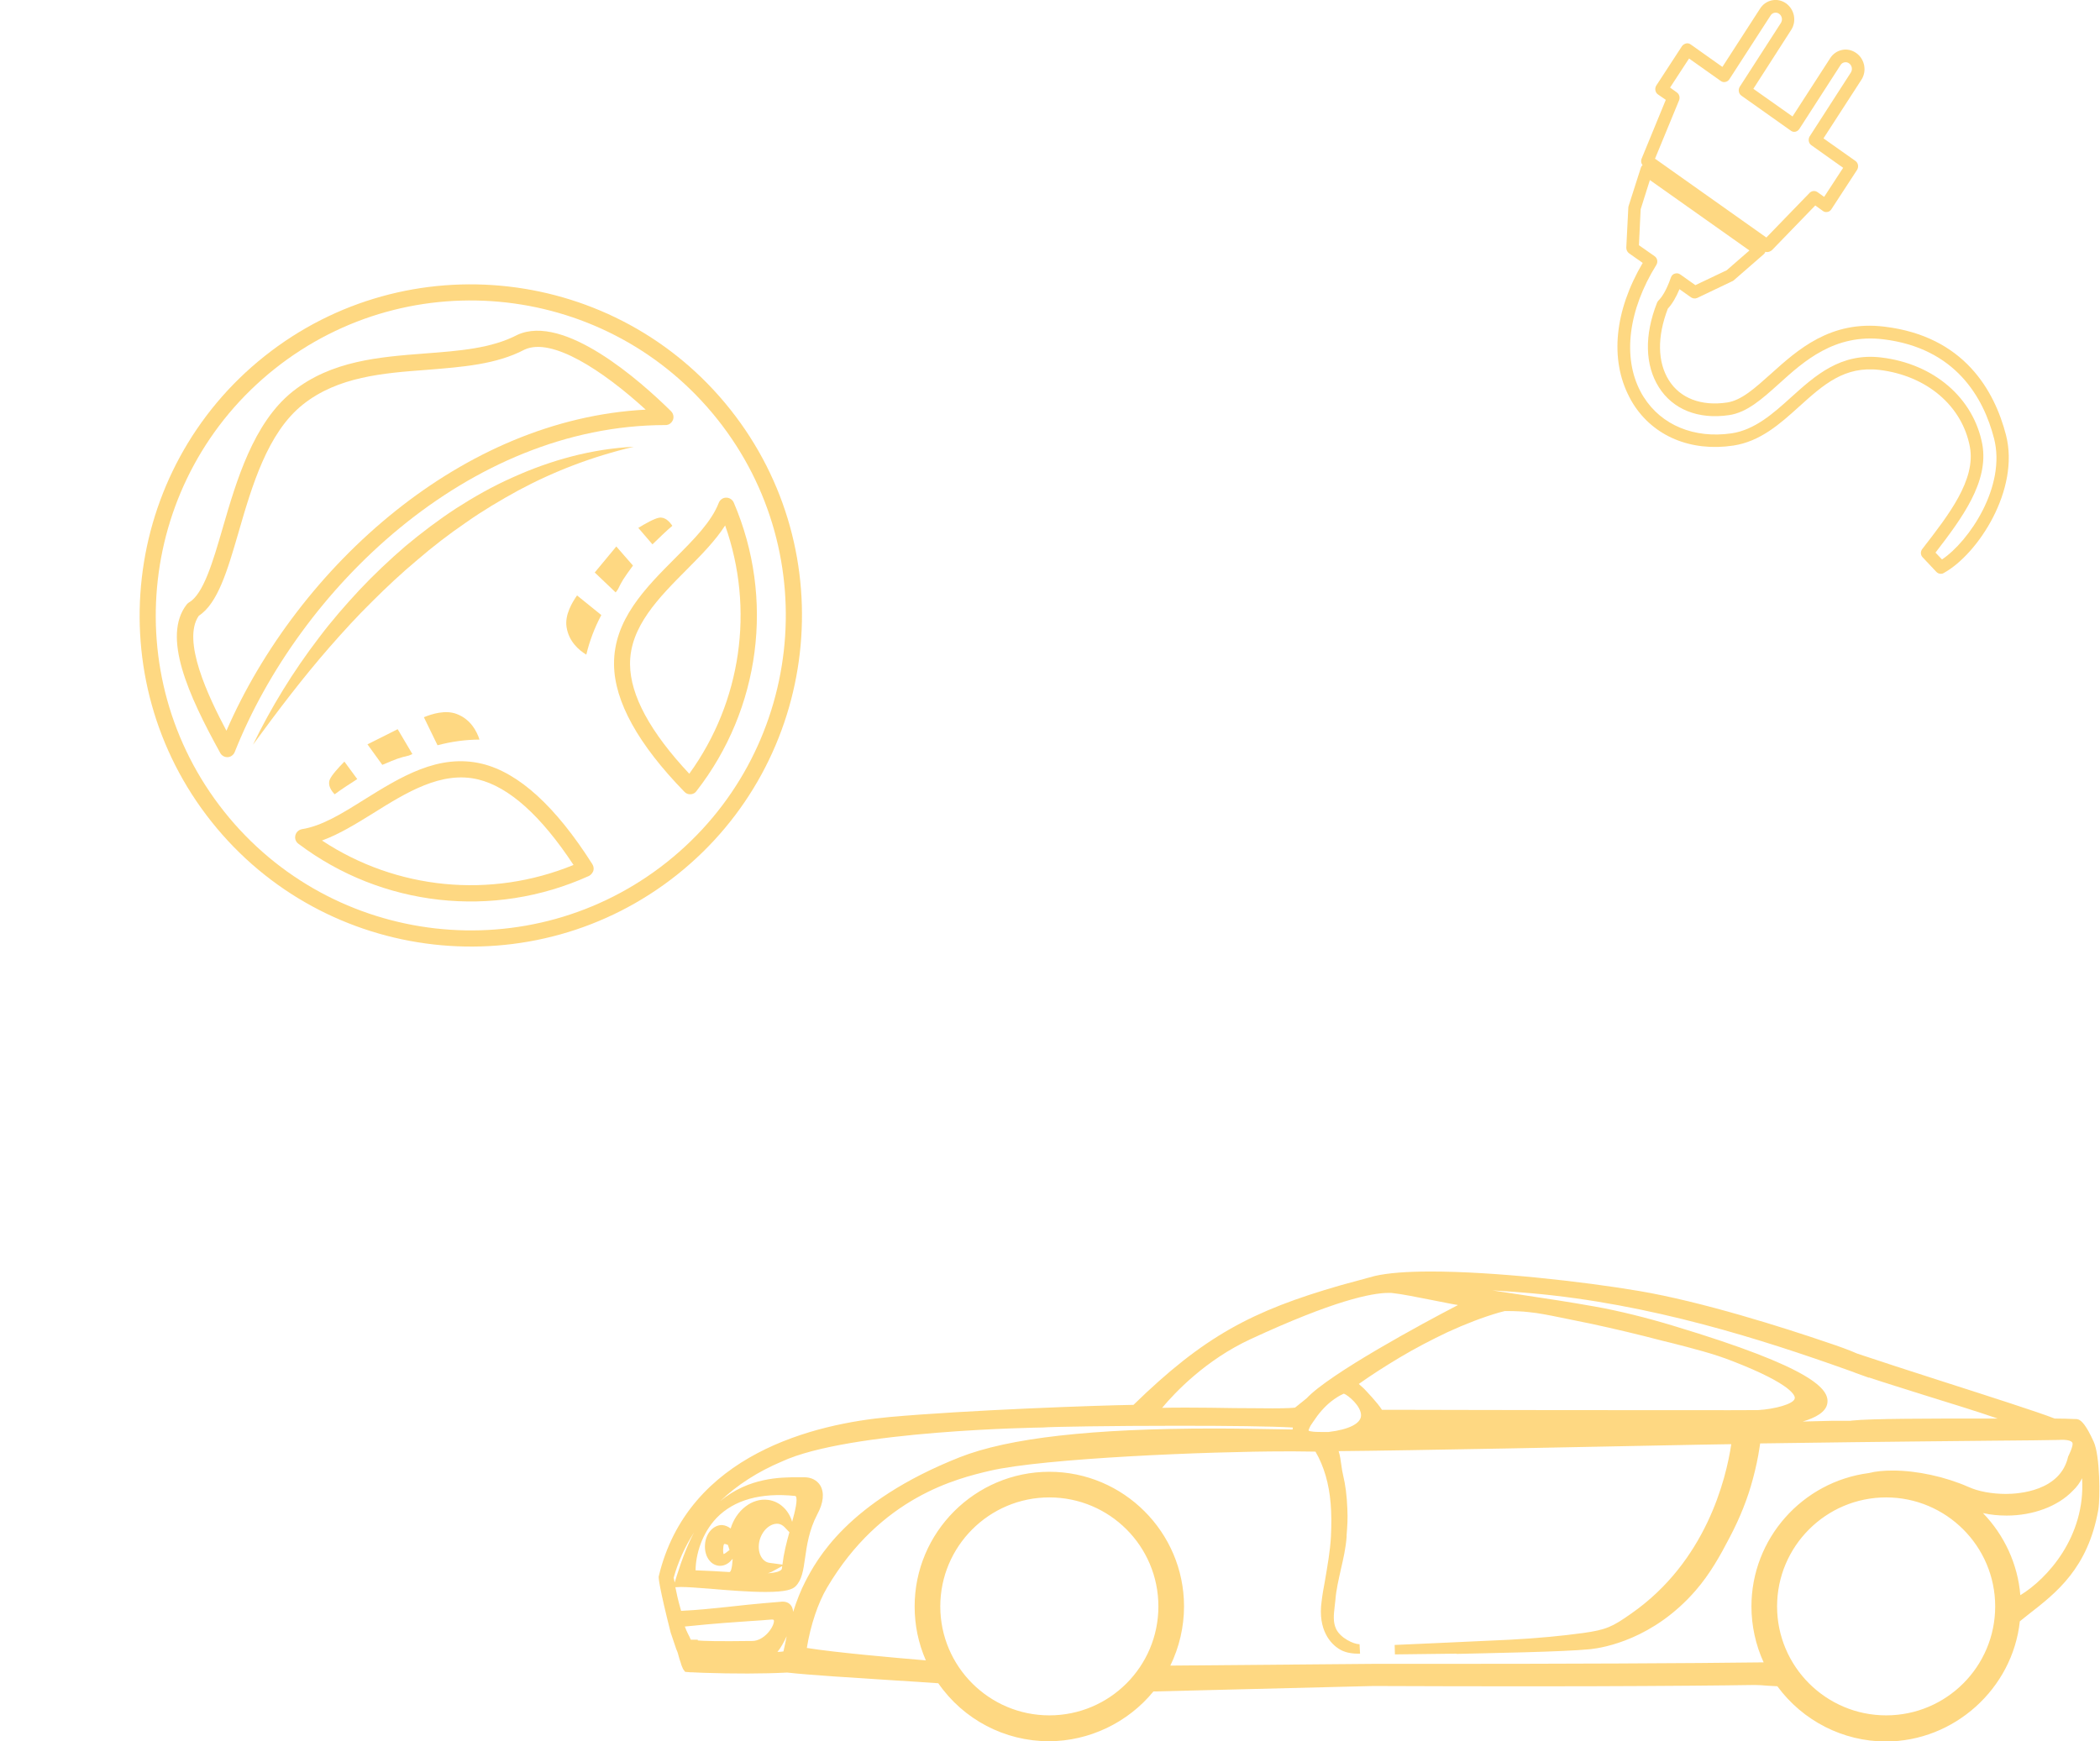 <svg width="322" height="267" viewBox="0 0 322 267" fill="none" xmlns="http://www.w3.org/2000/svg">
<g opacity="0.5" clip-path="url(#clip0_1401_1808)">
<path d="M270.946 38.654C270.762 38.654 270.579 38.601 270.395 38.493L252.039 25.492C251.672 25.224 251.54 24.74 251.724 24.31L255.422 15.311L254.215 14.479C253.796 14.183 253.691 13.592 253.953 13.136L257.913 7.065C258.07 6.85 258.306 6.716 258.542 6.662C258.804 6.608 259.04 6.662 259.25 6.823L264.102 10.261L269.897 1.289C270.317 0.645 270.946 0.215 271.68 0.054C272.441 -0.107 273.201 0.054 273.857 0.51C275.168 1.451 275.509 3.277 274.644 4.593L268.848 13.619L274.853 17.863L280.649 8.891C281.068 8.247 281.698 7.817 282.458 7.656C283.219 7.495 283.979 7.683 284.635 8.139C285.92 9.053 286.287 10.879 285.422 12.222L279.6 21.221L284.504 24.686C284.923 24.982 285.028 25.573 284.766 26.029L280.806 32.1C280.675 32.315 280.439 32.476 280.203 32.503C279.941 32.557 279.705 32.503 279.495 32.342L278.341 31.509L271.706 38.359C271.444 38.574 271.208 38.654 270.946 38.654ZM253.769 24.337L270.841 36.425L277.476 29.575C277.79 29.253 278.315 29.199 278.682 29.468L279.705 30.193L282.616 25.734L277.738 22.269C277.318 21.973 277.213 21.382 277.476 20.926L283.796 11.121C284.084 10.664 283.979 10.046 283.533 9.724C283.324 9.563 283.061 9.509 282.799 9.563C282.563 9.617 282.353 9.751 282.222 9.966L275.902 19.77C275.771 19.985 275.535 20.147 275.299 20.2C275.037 20.254 274.801 20.2 274.591 20.039L267.012 14.667C266.593 14.371 266.488 13.78 266.75 13.324L273.07 3.519C273.359 3.062 273.254 2.445 272.808 2.122C272.598 1.961 272.336 1.907 272.074 1.961C271.838 2.015 271.628 2.149 271.497 2.364L265.177 12.142C265.019 12.383 264.81 12.518 264.547 12.572C264.285 12.625 264.049 12.572 263.839 12.41L258.988 8.972L256.077 13.431L257.126 14.183C257.493 14.452 257.624 14.935 257.467 15.365L253.769 24.337Z" fill="#FDB106"/>
<path d="M297.589 88C297.327 88 297.091 87.892 296.907 87.704L294.809 85.475C294.469 85.126 294.442 84.588 294.757 84.186C298.795 78.974 302.991 73.602 302.047 68.525C300.867 62.239 295.439 57.619 288.201 56.733C282.825 56.088 279.6 58.989 275.876 62.347C272.939 65.006 269.897 67.719 265.753 68.337C259.276 69.304 253.533 66.913 250.413 61.917C250.203 61.595 250.019 61.245 249.836 60.896C246.82 55.121 247.554 47.68 251.881 40.32L249.783 38.843C249.521 38.654 249.364 38.332 249.364 37.983L249.678 31.805C249.678 31.724 249.705 31.643 249.731 31.563L251.593 25.734C251.671 25.465 251.881 25.25 252.17 25.143C252.458 25.035 252.773 25.089 253.009 25.25L270.316 37.499C270.552 37.66 270.71 37.956 270.736 38.252C270.762 38.547 270.631 38.843 270.395 39.031L265.858 42.979C265.806 43.033 265.727 43.087 265.649 43.114L260.246 45.692C259.932 45.827 259.591 45.8 259.302 45.612L257.519 44.349C256.995 45.612 256.392 46.632 255.736 47.331C254.084 51.629 254.136 55.524 255.893 58.317C257.624 61.084 260.876 62.32 264.809 61.729C267.038 61.407 269.11 59.499 271.549 57.324C275.64 53.643 280.701 49.077 288.962 50.098C301.182 51.575 305.823 59.929 307.58 66.698C309.757 75.079 303.28 84.991 298.061 87.866C297.904 87.973 297.746 88 297.589 88ZM296.776 84.75L297.773 85.797C301.916 83.031 307.659 74.569 305.745 67.209C304.145 61.031 299.897 53.375 288.752 52.032C281.33 51.145 276.61 55.389 272.834 58.801C270.185 61.192 267.878 63.26 265.124 63.663C260.43 64.361 256.496 62.803 254.346 59.365C252.222 55.98 252.117 51.387 254.084 46.417C254.136 46.283 254.215 46.176 254.294 46.095C254.687 45.719 255.448 44.752 256.208 42.549C256.313 42.254 256.523 42.039 256.811 41.958C257.1 41.878 257.388 41.905 257.65 42.093L259.958 43.731L264.757 41.448L268.245 38.413L252.982 27.614L251.566 32.1L251.304 37.607L253.717 39.299C254.136 39.595 254.241 40.186 253.979 40.615C249.678 47.519 248.76 54.772 251.54 60.037C251.698 60.332 251.855 60.628 252.038 60.896C254.766 65.221 259.801 67.289 265.517 66.457C269.084 65.919 271.916 63.394 274.643 60.923C278.367 57.565 282.248 54.073 288.463 54.825C296.54 55.792 302.624 61.031 303.962 68.176C304.958 73.897 300.893 79.404 296.776 84.75Z" fill="#FDB106"/>
</g>
<g opacity="0.5" clip-path="url(#clip1_1401_1808)">
<path d="M103.71 252.959C103.901 253.34 103.978 253.684 104.092 254.103C104.169 254.37 104.245 254.638 104.359 254.943L104.512 255.439C104.589 255.63 104.665 255.782 104.741 255.973L105.047 256.393L105.467 256.431C105.619 256.431 105.772 256.469 105.925 256.469H106.154L107.872 256.545C112.567 256.698 116.996 256.698 120.699 256.507C124.554 256.927 131.083 257.308 136.313 257.652C139.481 257.843 142.23 258.033 143.871 258.148C147.727 263.719 154.064 267.038 160.822 267.038C167.006 267.038 172.961 264.176 176.855 259.407L210.603 258.568C211.443 258.568 227.477 258.644 243.396 258.606C255.841 258.568 264.087 258.491 268.783 258.415H269.126C269.546 258.415 270.31 258.453 271.112 258.529L272.524 258.606C276.418 263.909 282.603 267.076 289.169 267.076C299.629 267.076 308.6 258.987 309.707 248.647C310.127 248.304 310.585 247.96 311.044 247.579C315.319 244.259 320.129 240.52 321.733 231.591C322.076 229.569 321.962 223.121 321.046 221.137C319.9 218.58 319.175 217.893 318.717 217.703L318.411 217.626C318.373 217.626 318.373 217.626 318.335 217.626H318.106C317.495 217.588 315.854 217.55 315.09 217.55H315.052C312.532 216.558 304.897 214.116 297.529 211.75C292.872 210.262 288.214 208.736 284.779 207.591C283.481 207.019 281.877 206.447 280.159 205.874C273.555 203.623 260.995 199.617 251.26 197.976C242.671 196.526 229.08 195 219.383 195C215.68 195 212.779 195.229 210.794 195.687L205.602 197.099C191.935 201.029 184.567 204.959 173.801 215.452C168.38 215.528 148.185 216.253 136.351 217.321C125.089 218.351 105.467 222.93 101 241.779V241.932C101 242.046 101.038 243.267 102.832 250.364L103.71 252.959ZM115.392 251.661C110.01 251.738 107.833 251.661 106.994 251.585V251.471H105.925C105.772 251.127 105.657 250.86 105.505 250.593C105.314 250.211 105.161 249.868 105.008 249.448C109.819 248.952 112.835 248.762 115.049 248.609C116.309 248.533 117.339 248.456 118.217 248.38C118.599 248.342 118.675 248.418 118.675 248.609C118.637 249.601 117.148 251.623 115.392 251.661ZM120.126 253.264C119.897 253.302 119.592 253.34 119.21 253.34C119.706 252.73 120.202 251.852 120.622 250.936C120.47 251.7 120.317 252.463 120.126 253.264ZM160.898 263.07C151.698 263.07 144.177 255.591 144.177 246.358C144.177 237.162 151.659 229.645 160.898 229.645C170.136 229.645 177.619 237.124 177.619 246.358C177.619 255.591 170.136 263.07 160.898 263.07ZM289.207 263.07C280.007 263.07 272.486 255.591 272.486 246.358C272.486 237.162 279.968 229.645 289.207 229.645C298.407 229.645 305.928 237.124 305.928 246.358C305.928 255.591 298.445 263.07 289.207 263.07ZM319.251 226.707C319.824 235.674 313.869 242.161 309.784 244.641C309.402 239.909 307.34 235.445 304.057 232.049C305.241 232.316 306.462 232.431 307.684 232.431C311.731 232.431 315.548 231.019 317.839 228.615C318.45 228.043 318.908 227.394 319.251 226.707ZM315.663 220.831C316.808 220.755 317.572 220.908 317.762 221.251C317.992 221.671 317.113 223.388 317.113 223.388C315.93 228.692 309.516 229.111 307.57 229.111C305.47 229.111 303.332 228.73 301.843 228.043C298.293 226.479 293.941 225.525 290.238 225.525C288.825 225.525 287.604 225.639 286.573 225.906C276.303 227.242 268.554 236.017 268.554 246.358C268.554 249.334 269.203 252.272 270.424 254.943C259.239 255.095 238.624 255.172 221.598 255.172C217.665 255.172 213.962 255.172 210.527 255.172L179.451 255.439C180.826 252.615 181.551 249.486 181.551 246.358C181.551 234.987 172.274 225.715 160.898 225.715C149.521 225.715 140.245 234.987 140.245 246.358C140.245 249.258 140.817 252.005 141.963 254.638C137.382 254.256 127.876 253.417 123.715 252.73C124.287 249.219 125.433 245.824 126.807 243.496C135.053 229.531 146.773 226.746 151.774 225.563C160.096 223.617 185.674 222.587 197.012 222.587C197.585 222.587 198.119 222.587 198.616 222.587C199.837 222.587 200.906 222.625 201.708 222.625C202.395 223.808 202.891 225.029 203.273 226.326C204.037 228.959 204.266 231.897 204.075 235.674C203.96 237.849 203.54 240.176 203.159 242.428C202.968 243.458 202.777 244.488 202.662 245.48C201.975 250.135 204.227 252.196 205.258 252.844C206.098 253.417 207.243 253.645 208.541 253.607L208.465 252.157H208.427C207.587 252.157 205.564 251.242 204.876 249.83C204.38 248.8 204.495 247.655 204.647 246.396C204.686 246.052 204.724 245.709 204.762 245.366C204.876 243.839 205.258 242.237 205.602 240.672C205.984 239.032 206.365 237.353 206.48 235.674V235.445C206.594 233.957 206.671 233.003 206.594 231.401C206.518 229.34 206.289 227.661 205.945 226.25C205.831 225.792 205.755 225.258 205.678 224.723C205.564 223.998 205.487 223.235 205.258 222.548C215.146 222.472 245.763 221.862 260.766 221.556L265.462 221.48C264.66 226.86 261.568 239.49 250.115 247.464C247.252 249.486 246.297 249.944 242.747 250.44C239.387 250.898 235.799 251.242 231.485 251.471C227.667 251.661 213.848 252.272 213.848 252.272L213.886 253.722C213.886 253.722 221.025 253.645 223.315 253.607V253.645C227.935 253.531 239.769 253.34 243.854 252.921C245.992 252.692 253.551 251.356 260.002 243.916C262.217 241.359 263.744 238.612 265.232 235.75C266.76 232.851 267.981 229.836 268.783 226.784C269.203 225.219 269.546 223.655 269.775 222.129C269.814 221.862 269.852 221.633 269.89 221.366C272.906 221.328 278.25 221.251 284.13 221.175C289.703 221.099 298.636 221.022 305.623 220.946C310.318 220.908 314.212 220.87 315.663 220.831ZM208.694 217.092C208.656 218.313 206.862 219.229 203.731 219.61H202.548C202.09 219.61 201.479 219.61 200.906 219.496C200.792 219.458 200.715 219.458 200.677 219.42C200.677 219.382 200.639 219.382 200.639 219.343C200.715 219.114 200.83 218.886 200.944 218.657L201.326 218.084C202.204 216.749 203.082 215.757 204.075 214.955C204.762 214.421 205.411 214.002 206.06 213.734C206.709 213.963 208.732 215.642 208.694 217.092ZM208.35 212.246C210.336 210.835 212.435 209.499 214.535 208.24C217.016 206.752 219.536 205.455 221.941 204.31C224.766 203.013 227.362 202.021 229.843 201.296L230.722 201.067H230.989C231.6 201.067 232.249 201.067 232.859 201.105C233.814 201.143 234.73 201.258 235.608 201.372C236.372 201.486 237.173 201.639 237.975 201.792L238.357 201.868C240.227 202.25 242.098 202.631 243.969 203.013C247.519 203.776 251.222 204.653 255.001 205.645L256.414 205.989C259.506 206.79 262.751 207.591 265.729 208.774C275.044 212.399 275.273 214.154 275.196 214.459C275.044 215.337 272.104 216.1 269.585 216.253C266.798 216.291 251.26 216.253 236.906 216.253C228.813 216.253 221.063 216.215 216.215 216.215C214.268 216.215 212.741 216.215 211.901 216.215C211.214 215.108 209.572 213.429 209.19 213.01C208.847 212.704 208.58 212.437 208.35 212.246ZM234.654 198.32C253.054 199.922 270.272 205.455 283.213 210.072C283.671 210.224 284.168 210.415 284.664 210.606L286.573 211.293V211.254C289.092 212.094 292.07 213.01 295.201 214.002C299.133 215.223 303.103 216.444 306.31 217.55C305.47 217.55 304.515 217.55 303.561 217.55C296.46 217.55 286.725 217.55 284.053 217.855C283.977 217.855 283.9 217.855 283.786 217.893H283.137C282.755 217.893 282.412 217.893 282.144 217.893C281.801 217.893 281.457 217.893 281.037 217.893C280.656 217.893 279.014 217.932 276.418 218.008C278.365 217.436 280.007 216.558 280.197 215.184C280.503 213.086 278.098 209.804 256.681 203.356C252.558 202.097 248.053 200.99 244.579 200.38C242.671 200.037 240.8 199.731 238.891 199.426C238.509 199.35 234.005 198.701 228.851 197.9C231.561 198.052 233.737 198.243 234.654 198.32ZM191.744 205.378C204.418 199.502 210.259 198.281 212.932 198.281C213.237 198.281 213.466 198.281 213.619 198.32C214.764 198.434 217.36 198.93 219.612 199.388C221.063 199.655 222.399 199.96 223.163 200.075C223.277 200.075 223.43 200.113 223.544 200.151C218.238 202.898 203.846 210.682 200.334 214.459L198.577 215.871C198.31 215.909 197.547 215.986 195.18 215.986C193.538 215.986 191.477 215.948 189.301 215.948C186.896 215.909 184.338 215.871 182.086 215.871C180.52 215.871 179.222 215.871 178.192 215.909C180.139 213.582 184.834 208.583 191.744 205.378ZM119.859 224.151C130.166 219.343 159.524 218.924 159.867 218.924C161.127 218.809 170.633 218.657 180.558 218.657C188.614 218.657 194.798 218.733 198.234 218.924C198.234 219.038 198.196 219.153 198.196 219.229L195.905 219.191C193.271 219.153 189.873 219.076 186.132 219.076C167.388 219.076 154.637 220.526 147.116 223.502C129.899 230.332 125.203 239.223 123.447 242.618C122.798 243.878 122.188 245.404 121.615 247.197C121.539 246.052 120.775 245.633 120.088 245.633H119.897C115.698 245.976 113.216 246.243 111.231 246.472C108.979 246.701 107.337 246.892 104.436 247.045C103.901 245.175 103.749 244.374 103.558 243.42L104.398 243.382C105.314 243.382 106.955 243.496 108.864 243.649C111.498 243.878 114.82 244.145 117.377 244.145C120.622 244.145 121.5 243.725 121.959 243.305C122.951 242.351 123.18 240.825 123.447 238.917C123.715 237.01 124.058 234.644 125.318 232.24C126.272 230.485 126.425 228.921 125.776 227.814C125.28 227.013 124.402 226.555 123.333 226.555H122.378C119.744 226.555 114.82 226.555 110.429 230.218C113.025 227.738 116.232 225.677 119.859 224.151ZM117.988 239.68C117.416 239.604 117.034 239.223 116.843 238.955C116.385 238.307 116.232 237.391 116.423 236.437C116.767 234.796 118.065 233.576 119.324 233.69C119.668 233.728 120.012 233.919 120.279 234.186L121.042 234.987C120.584 236.59 120.164 238.307 119.973 239.948L117.988 239.68ZM119.935 240.176C119.935 240.291 119.897 240.405 119.897 240.52C119.897 240.749 119.553 241.169 117.721 241.283C117.912 241.207 118.103 241.169 118.332 241.054L119.935 240.176ZM109.895 232.774C112.567 230.027 116.652 228.882 121.882 229.417C121.997 229.417 122.035 229.455 122.035 229.493C122.34 229.951 121.92 231.744 121.462 233.385C120.928 231.553 119.515 230.256 117.797 230.027C115.316 229.684 112.873 231.63 112.033 234.415C111.651 234.11 111.193 233.919 110.697 233.881C109.361 233.881 108.215 235.178 108.101 236.857C108.024 237.849 108.292 238.765 108.826 239.375C109.208 239.833 109.742 240.1 110.315 240.138H110.391C111.04 240.138 111.689 239.833 112.186 239.223L112.338 239.07C112.338 239.07 112.262 241.092 111.842 241.092C110.239 240.978 108.444 240.901 106.65 240.825C106.688 238.383 107.604 235.178 109.895 232.774ZM111.88 237.696L111.231 238.192C111.155 238.231 111.04 238.307 110.964 238.345C110.926 238.269 110.811 237.925 110.926 237.124C110.964 236.781 111.078 236.781 111.117 236.781C111.346 236.781 111.613 236.971 111.613 236.933L111.842 237.658L111.88 237.696ZM106.421 235.025C104.818 237.963 103.596 242.275 103.52 242.466L103.443 242.695C103.405 242.466 103.367 242.237 103.291 241.97C103.978 239.528 105.008 237.2 106.421 235.025Z" fill="#FDB106"/>
</g>
<g opacity="0.5" clip-path="url(#clip2_1401_1808)">
<path d="M103.814 134.153C81.897 151.583 49.856 147.929 32.426 126.012C14.996 104.094 18.65 72.053 40.568 54.623C62.485 37.193 94.526 40.847 111.956 62.765C129.386 84.682 125.732 116.723 103.814 134.153ZM42.115 56.569C21.25 73.162 17.779 103.599 34.372 124.464C50.965 145.33 81.422 148.785 102.267 132.208C123.132 115.615 126.588 85.157 110.01 64.312C93.417 43.447 62.98 39.976 42.115 56.569Z" fill="#FDB106"/>
<path d="M102.791 64.933C102.573 65.107 102.291 65.201 102.022 65.188C71.709 65.215 45.871 90.43 35.991 115.334C35.815 115.765 35.398 116.097 34.927 116.115C34.435 116.15 33.996 115.883 33.772 115.478C28.85 106.559 24.815 97.614 28.625 92.705C28.728 92.591 28.851 92.46 28.986 92.385C31.188 91.12 32.637 86.177 34.153 80.952C36.234 73.788 38.843 64.843 44.878 60.043C50.834 55.307 58.136 54.749 65.221 54.203C70.447 53.807 75.364 53.429 79.3 51.368C86.468 48.034 98.191 58.415 102.895 63.067C103.251 63.433 103.372 63.952 103.173 64.435C103.077 64.641 102.95 64.807 102.791 64.933ZM60.782 78.248C71.72 69.549 84.822 63.57 99.006 62.822C92.4 56.798 84.591 51.665 80.414 53.626C76.094 55.895 70.923 56.28 65.439 56.72C58.739 57.219 51.817 57.766 46.457 62.028C41.017 66.354 38.644 74.496 36.559 81.696C34.867 87.514 33.391 92.545 30.485 94.434C27.852 98.213 31.911 106.781 34.721 112.066C40.104 99.683 49.227 87.437 60.782 78.248Z" fill="#FDB106"/>
<path d="M90.544 134.174C90.464 134.237 90.385 134.301 90.29 134.344C75.633 140.976 58.557 139.065 45.742 129.39C45.343 129.091 45.166 128.584 45.295 128.093C45.423 127.602 45.824 127.251 46.303 127.161C49.355 126.679 52.482 124.743 55.788 122.665C61.424 119.155 67.253 115.524 73.912 117.132C79.533 118.495 85.207 123.673 90.838 132.547C91.019 132.857 91.085 133.225 90.973 133.573C90.874 133.815 90.722 134.032 90.544 134.174ZM49.373 128.901C60.787 136.449 75.23 137.862 87.938 132.65C82.952 125.077 78.037 120.689 73.33 119.539C67.709 118.175 62.308 121.531 57.117 124.784C54.573 126.353 51.99 127.954 49.373 128.901Z" fill="#FDB106"/>
<path d="M63.972 85.887C61.558 87.904 59.254 90.061 57.033 92.28C54.776 94.496 52.65 96.835 50.576 99.198C46.402 103.975 42.577 109.027 38.791 114.209C41.576 108.461 44.967 102.945 48.892 97.815C50.829 95.237 52.947 92.807 55.149 90.441C57.366 88.094 59.714 85.871 62.176 83.751C64.67 81.67 67.258 79.709 69.969 77.942C72.695 76.195 75.532 74.587 78.499 73.265C84.402 70.58 90.757 68.832 97.183 68.518C90.932 69.989 85.007 72.238 79.468 75.216C76.715 76.726 74.004 78.33 71.452 80.133C68.848 81.912 66.355 83.83 63.972 85.887Z" fill="#FDB106"/>
<path d="M106.588 121.544C106.39 121.702 106.144 121.801 105.89 121.808C105.526 121.838 105.181 121.691 104.941 121.429C97.847 114.139 94.21 107.568 94.151 101.911C94.084 95.062 98.935 90.2 103.623 85.499C106.435 82.679 109.085 80.02 110.211 77.116C110.391 76.649 110.843 76.322 111.33 76.323C111.837 76.309 112.308 76.615 112.509 77.071C118.812 91.763 116.608 108.715 106.795 121.315C106.711 121.414 106.648 121.497 106.588 121.544ZM111.187 80.585C109.671 82.957 107.49 85.146 105.368 87.287C101.046 91.632 96.544 96.119 96.607 101.903C96.645 106.637 99.703 112.275 105.689 118.662C113.68 107.641 115.722 93.378 111.187 80.585Z" fill="#FDB106"/>
<path d="M51.318 121.812C52.208 121.137 53.708 120.171 54.779 119.481L52.81 116.801C51.893 117.725 50.84 118.887 50.564 119.559C50.213 120.422 50.801 121.283 51.318 121.812Z" fill="#FDB106"/>
<path d="M58.62 117.301C60.972 116.306 61.198 116.223 62.701 115.871C62.871 115.8 63.062 115.714 63.232 115.643L60.977 111.829L56.344 114.153L58.62 117.301Z" fill="#FDB106"/>
<path d="M70.052 109.507C68.307 108.82 66.189 109.499 64.996 109.995L67.087 114.295C69.227 113.727 71.391 113.432 73.522 113.423C73.122 112.185 72.196 110.329 70.052 109.507Z" fill="#FDB106"/>
<path d="M101.069 79.395C100.352 79.512 98.983 80.276 97.876 80.962L100.043 83.484C100.957 82.596 102.236 81.351 103.094 80.637C102.676 80.029 101.989 79.247 101.069 79.395Z" fill="#FDB106"/>
<path d="M94.5 83.809L91.193 87.8L94.401 90.856C94.508 90.706 94.615 90.555 94.743 90.389C95.424 89.005 95.555 88.803 97.055 86.736L94.5 83.809Z" fill="#FDB106"/>
<path d="M89.901 100.398C90.39 98.323 91.164 96.281 92.2 94.323L88.481 91.318C87.749 92.354 86.591 94.279 86.867 96.134C87.205 98.393 88.785 99.729 89.901 100.398Z" fill="#FDB106"/>
</g>
<defs>
<clipPath id="clip0_1401_1808">
<rect width="60" height="88" fill="white" transform="translate(248)"/>
</clipPath>
<clipPath id="clip1_1401_1808">
<rect width="221" height="72" fill="white" transform="translate(101 195)"/>
</clipPath>
<clipPath id="clip2_1401_1808">
<rect width="101.613" height="101.613" fill="white" transform="translate(0.803 86.247) rotate(-38.494)"/>
</clipPath>
</defs>
</svg>
